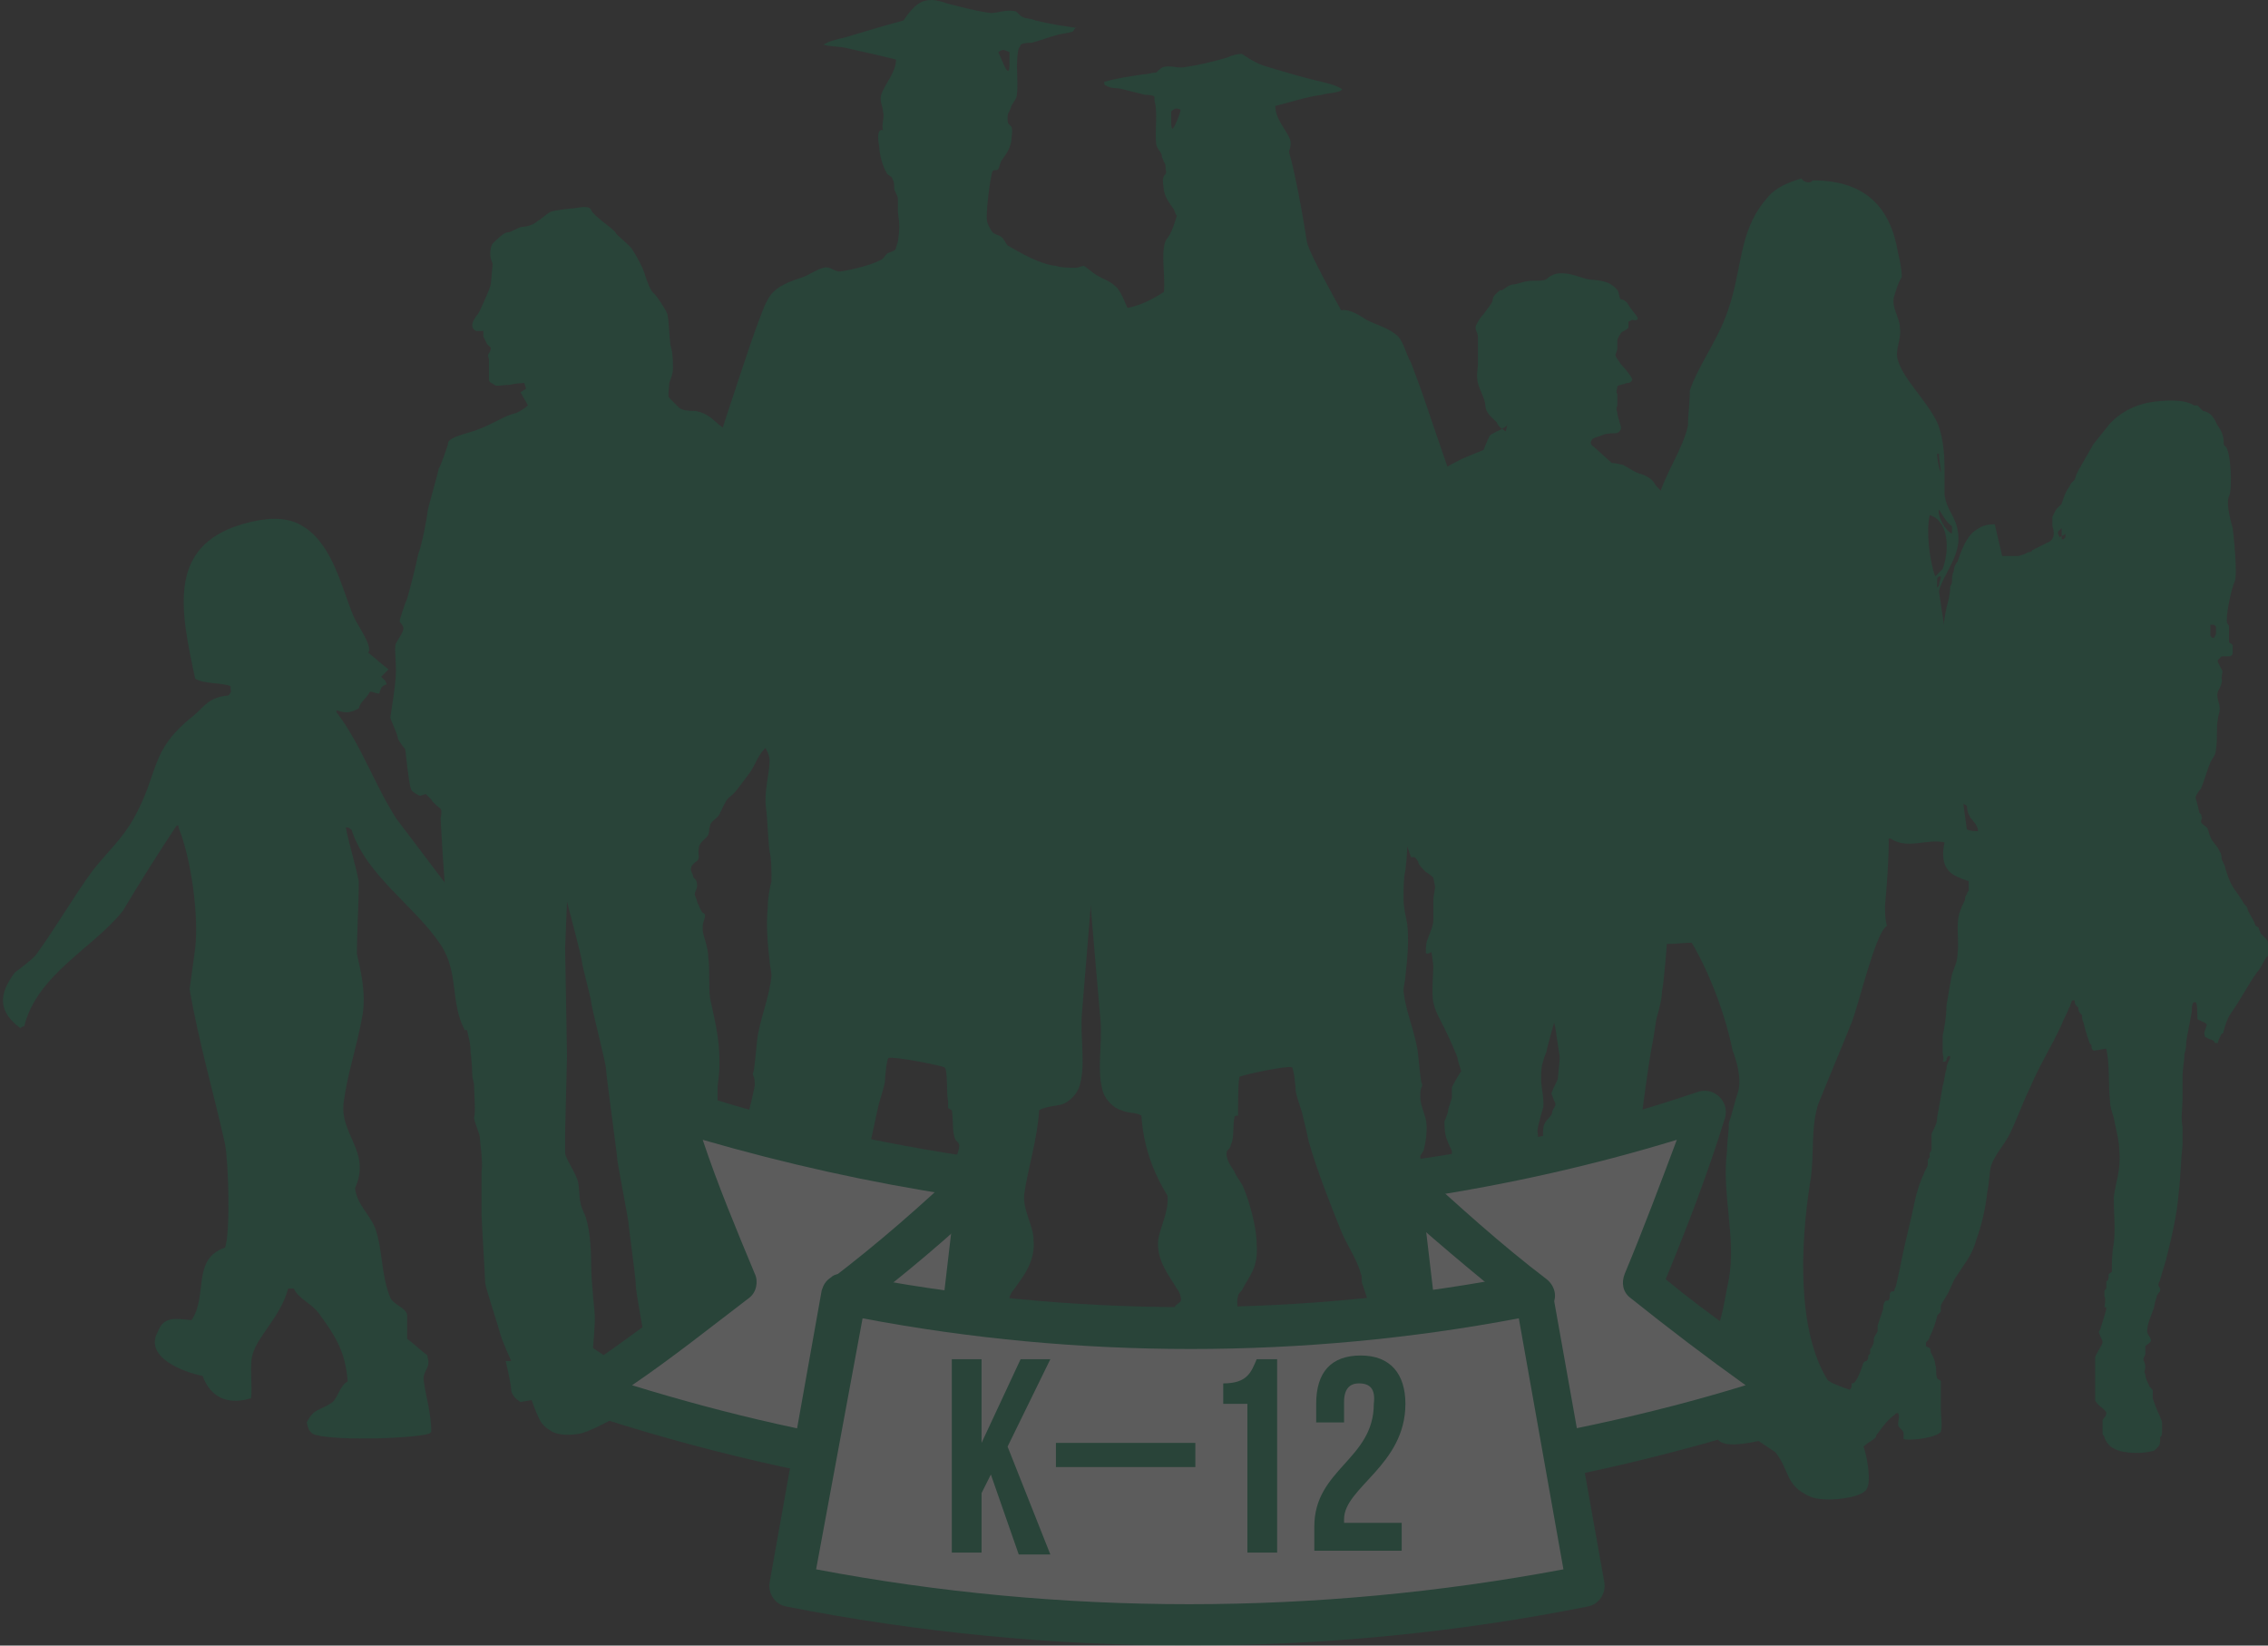 <?xml version="1.0" encoding="utf-8"?>
<!-- Generator: Adobe Illustrator 18.1.1, SVG Export Plug-In . SVG Version: 6.00 Build 0)  -->
<svg version="1.1" id="Layer_1" xmlns="http://www.w3.org/2000/svg" xmlns:xlink="http://www.w3.org/1999/xlink" x="0px" y="0px"
	 viewBox="0 0 122 88.5" enable-background="new 0 0 122 88.5" xml:space="preserve">
<rect x="0" y="0" width="122" height="88.5" fill="#333333" stroke="none"/>
<g opacity="0.2">
	<g>
		<path fill-rule="evenodd" clip-rule="evenodd" fill="#008752" d="M68.2,3.6c1,0.3,2,0.6,2.9,0.8c0.4,0.1,0.8,0.2,1.1,0.4
			C72.1,5,71.4,5,71.1,5.1c-0.8,0.1-1.7,0.4-2.5,0.6c0,0.7,0.6,1.3,0.8,1.8c0.1,0.4-0.1,0.6-0.1,0.9c0,0.3,0.1,0.6,0,1
			c0.3,0,0.3,0.4,0.2,0.9c-0.1,0.4-0.2,1-0.4,1.3c-0.1,0.1-0.3,0.2-0.3,0.3c-0.1,0.2,0,0.3,0,0.5c0,0.2-0.2,0.4-0.2,0.6
			c0,0.2,0,0.5,0,0.7c0,0.7-0.1,0.9,0,1.5l0.1,0.3c0.1,0.2,0.3,0.2,0.4,0.3c0.1,0.1,0.2,0.2,0.3,0.3c0.4,0.3,1.6,0.6,2.2,0.7
			c0.4,0,0.5-0.2,0.9-0.1c0.4,0.1,0.7,0.3,1,0.5c0.6,0.3,1.1,0.4,1.6,0.8c0.4,0.3,0.5,1,0.8,1.5c0.3,0.8,0.6,1.6,0.9,2.5
			c0.5,1.5,1,2.9,1.5,4.4c0.3,0.8,0.6,1.5,0.8,2.3c0,0.2,0.2,0.3,0.2,0.5c0.2,1-2.3,3.4-2.9,4c-0.2,0.2-0.7,0.5-0.7,0.9
			c-0.1,0.4,0.1,1,0.1,1.3c0.1,1.2,0.2,2.3,0.3,3.6c0,0.4,0.2,0.8,0.2,1.2c-0.1,0.8-0.7,1.3-0.7,1.9c0,0.7,0.3,1.6,0.2,2.4
			c-0.1,0.8-0.1,1.5-0.2,2.3c-0.1,0.4-0.1,1-0.1,1.5c0,0.5,0.1,0.9,0.2,1.4c0.1,1,0,1.9-0.1,2.8c0,0.2-0.1,0.5-0.1,0.8
			c0.1,1,0.5,1.9,0.7,2.9c0.1,0.3,0.2,2.1,0.3,2.1c0,0,0,0.1,0,0.1c-0.1,0.2-0.1,0.3-0.1,0.6c0,0.4,0.2,0.8,0.3,1.2
			c0.1,0.5,0,1.2-0.1,1.6c0,0.1-0.2,0.3-0.2,0.4c0,0.2,0.1,0.4,0.1,0.5c0,0.4,0.1,0.8,0,1.2c0,0.2-0.1,0.5,0,0.7
			c0,0.1,0.2,0.2,0.2,0.3c0.2,0.3,0.3,0.5,0.5,0.8c0.2,0.3,0.5,0.5,0.6,0.9c0.3,0.8,0.5,2,0.7,2.9c0,0.2,0,0.5,0.1,0.8
			c0,0,0.1,0.1,0.2,0.2c0.1,0.1,0.1,0.3,0.2,0.4c0.3,0.3,0.7,0.6,1.1,0.8c0.2,0.2,1.6,1.2,1.3,1.5c-0.3,0.4-1.7,0.5-2.4,0.5
			c-0.8-0.1-1.7-0.3-2.1-0.8c-0.2-0.3-0.3-0.7-0.6-0.9c-0.3-0.1-0.7,0-1,0c-0.3,0-1.3-0.4-1.4-0.5c-0.1-0.2,0-0.4-0.1-0.7
			c0-0.1-0.1-0.1-0.1-0.2c-0.1-0.2,0-0.4-0.1-0.6c-0.1-0.3-0.2-0.6-0.3-0.9c-0.1-0.2,0-0.4-0.1-0.6c-0.2-0.8-0.8-1.6-1.1-2.4
			c-0.6-1.5-1.2-3-1.7-4.7c-0.1-0.5-0.2-0.9-0.3-1.3c-0.1-0.5-0.3-0.9-0.4-1.4c0-0.2-0.1-1.2-0.2-1.3c-0.3-0.1-2.6,0.4-2.8,0.5
			c-0.1,0-0.1,1.4-0.1,1.7c0,0.1,0,0.2,0,0.4c-0.1,0-0.2,0-0.2,0.1c-0.1,0.6,0,1.1-0.2,1.5c0,0.1-0.1,0.2-0.2,0.3
			c-0.1,0.4,0.2,0.8,0.4,1.1c0.1,0.3,0.4,0.6,0.5,0.9c0.3,0.7,0.7,2.1,0.7,3c0.1,1.3-0.4,1.7-0.8,2.5c-0.1,0.1-0.2,0.2-0.2,0.3
			c-0.1,0.3,0,0.7,0,1c-0.1,0.3-0.5,0.3-0.5,0.6c-0.1,0.4,0,0.8,0,1.1c-0.1,0.5-0.9,0.8-1.5,0.9c-0.4,0-1.2,0.1-1.6-0.1
			c0,0-0.1-0.2-0.1-0.2c-0.4-0.7-0.2-1.4,0.1-2c0.1-0.2,0.1-0.4,0.2-0.7c0-0.1,0.2-0.2,0.3-0.3c0.1-0.2-0.1-0.6-0.2-0.7
			c-0.4-0.7-1.1-1.5-1-2.6c0.1-0.7,0.6-1.6,0.5-2.4C62,63,61.5,61.6,61.4,60c-0.3-0.2-0.7-0.1-1.1-0.3c-0.4-0.1-0.9-0.6-1-1.1
			c-0.3-1.1,0-2.4-0.1-3.7c-0.2-2.3-0.4-4.6-0.6-7c-0.1-1.2-0.1-2.4-0.1-3.6c0-0.6-0.3-0.2-0.4,0c-0.1,0-0.1,0.1-0.2,0.1
			c-1.2-0.5-1.7-1.7-2.3-2.7c-0.2-0.4-0.6-0.9-0.7-1.4c-0.2-0.5-0.2-1-0.4-1.4c-0.2-0.5-0.5-1-0.8-1.4c-0.2-0.3-0.5-0.7-0.5-1.1
			c-0.1-0.5,0.2-0.8,0.4-1.1c0.2-0.5,0.2-0.9,0.3-1.4c0.2-0.7,0.5-1.6,0.7-2.4c0.2-1,0-2.1,0.1-3.3c0-0.4,0.2-1,0.4-1.3
			c0-0.1,0.2-0.1,0.2-0.2c0.1-0.2,0.1-0.4,0.1-0.6c0.1-0.4,0.2-0.8,0.3-1.2c0.4-1.9,0.4-4.2,1.1-5.9c0.1-0.4,0.5-1.2,0.7-1.4
			c0.3-0.2,0.6-0.3,0.9-0.5c0.2-0.1,0.4-0.4,0.6-0.5c0.2,0,0.3,0,0.4,0c0.3,0,0.7,0,1,0c0.9-0.1,1.8-0.6,2.5-1.1
			c0.2-0.1,0.3-0.4,0.4-0.5c0.1-0.1,0.2-0.1,0.3-0.2c0.1-0.1,0.3-0.5,0.3-0.6c0.1-0.3-0.2-2.4-0.3-2.5c-0.1-0.1-0.2-0.1-0.3-0.1
			c-0.1-0.1-0.1-0.3-0.2-0.4c-0.2-0.3-0.4-0.5-0.5-1c0-0.2-0.1-0.5,0-0.7c0-0.1,0.2-0.1,0.1-0.4c0-0.2,0-0.3-0.1-0.4
			c0-0.1-0.1-0.2-0.1-0.3c0-0.2-0.2-0.3-0.3-0.6c-0.1-0.8,0.1-1.7-0.1-2.4c0-0.1,0-0.1,0-0.2c-0.1-0.1-0.4-0.1-0.5-0.1
			c-0.4-0.1-0.8-0.2-1.2-0.3c-0.3-0.1-0.6,0-0.9-0.2c-0.1,0-0.1-0.1-0.1-0.2c0.7-0.2,1.4-0.3,2.1-0.4c0.2,0,0.5-0.1,0.7-0.1
			c0.1-0.1,0.3-0.3,0.4-0.3c0.4-0.1,0.8,0.1,1.2,0c0.7-0.1,1.5-0.3,2.2-0.5c0.2-0.1,0.5-0.2,0.8-0.2C67.4,3.3,67.8,3.5,68.2,3.6z
			 M63,6l0,0.6c0,0,0,0.4,0.1,0.3c0.1-0.1,0.4-0.8,0.4-1C63.3,5.8,63.2,5.8,63,6z M59,40.3c0.1-0.4-0.3,0.1-0.5,0.3
			c0,0,0.1,0.6,0.1,1.1l0.2-0.4C58.8,41.3,58.9,40.7,59,40.3z"/>
	</g>
	<g>
		<path fill-rule="evenodd" clip-rule="evenodd" fill="#008752" d="M63.9,8.7c0,0-0.5,3.4-1.1,4.1c-0.6,0.7,0.3,3.4-0.6,3.6
			c-0.9,0.3,0,2.9,0,2.9L73,18.2c0,0-2.6-4.5-2.7-5.2c-0.1-0.7-0.8-4.9-1.2-5.4S63.9,8.7,63.9,8.7z"/>
	</g>
	<g>
		<path fill-rule="evenodd" clip-rule="evenodd" fill="#008752" d="M26.4,15.3l0.1-1.1l-0.1-0.3c0,0-0.1-0.5,0.1-0.8
			c0.2-0.2,0.6-0.6,0.8-0.6c0.2,0,0.6-0.3,0.8-0.3c0.2,0,0.6-0.1,0.8-0.3c0.2-0.1,0.5-0.4,0.7-0.5c0.2-0.1,1.2-0.2,1.3-0.2
			c0.1,0,0.8-0.2,0.9,0.1c0.1,0.3,1.2,1,1.3,1.2c0.1,0.2,0.7,0.6,0.9,0.9c0.2,0.3,0.6,1,0.7,1.4c0.1,0.3,0.3,0.9,0.5,1
			c0.1,0.1,0.6,0.8,0.7,1.1c0.1,0.4,0.1,1.5,0.2,1.8c0.1,0.3,0.1,0.9,0.1,1.1c0,0.3-0.1,0.5-0.2,0.8c0,0.3-0.1,0.7,0,0.8
			c0.1,0.1,0.4,0.4,0.5,0.5c0.1,0.1,0.3,0.2,0.8,0.2c0.5,0,1,0.4,1.1,0.5c0.1,0.1,1.3,1.1,1.5,1.1c0.1,0,0.5,0.6,0.6,1
			c0.1,0.3,0.2,1.2,0.5,2c0.3,0.8,0.3,1.3,0.4,1.9c0.1,0.6,0.2,1,0.2,1.5c0,0.5,0.3,1.1,0.3,1.5c0,0.4-0.3,0.7,0,1.1
			c0.3,0.5,0.3,1.6,0.4,2c0.1,0.3,0,0.7,0,0.9c0.1,0.1,0.2,0.3,0.2,0.5c0,0.1,0,0.6-0.1,1c-0.1,0.4-0.2,0.8-0.2,1
			c0,0.2-0.3,0.6-0.3,0.9c0,0.3-0.4,0.8-0.7,1.2c-0.3,0.3-0.4,0.5-0.6,0.9c-0.2,0.4-0.3,0.5-0.6,0.9c-0.3,0.4-0.5,0.7-0.8,0.9
			c-0.2,0.2-0.4,0.7-0.5,0.9c-0.1,0.2-0.5,0.4-0.5,0.6c-0.1,0.3,0,0.2-0.1,0.5c-0.1,0.2-0.5,0.4-0.5,0.7c-0.1,0.3,0.1,0.5-0.1,0.7
			c-0.3,0.2-0.4,0.4-0.3,0.6c0.1,0.2,0.1,0.3,0.1,0.3s0.2,0.1,0.2,0.4c0,0.3-0.2,0.4-0.1,0.6c0.1,0.2,0.1,0.4,0.2,0.5
			c0,0.1,0.2,0.4,0.2,0.4s0.2,0,0.1,0.3c-0.1,0.3-0.1,0.3-0.1,0.6c0,0.3,0.3,0.9,0.3,1.5c0.1,0.6,0,1.6,0.1,2.2
			c0.1,0.5,0.3,1.3,0.4,2c0.1,0.7,0.1,1.1,0.1,1.6c0,0.5-0.1,1-0.1,1.2c0,0.2,0,0.4,0,0.6c0,0.2,0,0.3-0.1,0.6
			c-0.1,0.4,0.1,0.4,0.2,0.6c0.1,0.2,0,0.3,0,0.8c0,0.5-0.2,0.8,0.1,1.1c0.2,0.3,0.3,0.3,0.3,0.6c0,0.3-0.1,1.4-0.1,1.8
			c0,0.4,0.2,1.1,0.2,1.5c0,0.4,0.1,1,0,1.5c0,0.5-0.2,0.9,0,1.2c0.1,0.2,0.5,0.6,0.5,0.9c0,0.3,0,0.7,0.1,0.8
			c0.2,0.1,0.5,0.1,0.7,0.2c0.2,0.1,0.5,0.2,0.4,0.3c-0.1,0.1,0,1.9,0,1.9s0.8,0.7,1.1,0.7c0.2,0.1,0.9,0.4,1.3,0.7
			c0.4,0.3,0.6,0.5,0.6,0.5s-0.1,0.6-0.3,0.7c-0.2,0.2-1,0.3-1.5,0.3c-0.4,0-1.6-0.3-2-0.4c-0.3-0.1-0.9-0.5-1.4-0.6
			c-0.5-0.1-1.3-0.2-1.3-0.2s-0.6,0-1.3-0.2c-0.7-0.2-0.5-0.6-0.5-0.6L35,73.5c0,0,0,0.1-0.1-0.4c0-0.6-0.3-1.2-0.3-1.4
			c0-0.2-0.4-2.2-0.4-2.6c0-0.4-0.4-3.2-0.4-3.4c0-0.1-0.6-3.2-0.6-3.4c0-0.2-0.6-4.5-0.6-4.8c0-0.3-0.8-3.4-0.8-3.6
			c0-0.2-0.5-2-0.5-2.2c0-0.2-0.8-3.2-0.8-3.2L30.4,51c0,0,0.1,5.6,0.1,5.8c0,0.2-0.1,3.9-0.1,4.1c0,0.3,0,0.8,0,1.1
			c0,0.3,0.6,1.1,0.7,1.6c0.1,0.5,0,1,0.3,1.6c0.3,0.6,0.4,1.8,0.4,2.8c0,1,0.2,2.5,0.2,2.9c0,0.4-0.1,1.6-0.1,1.6l0.6,0.4l0,1.2
			l-0.1,0.2c0,0,0.3,0.4,0.5,0.6c0.2,0.2,0.2,0.3,0.6,0.5c0.4,0.2,0.5,0.3,0.3,0.4c-0.2,0.1-0.3,0.3-0.8,0.5
			c-0.4,0.2-1.3,0.7-1.8,0.8c-0.5,0.1-1.1,0.1-1.5-0.1c-0.3-0.2-0.5-0.3-0.7-0.7c-0.2-0.4-0.4-1-0.4-1L28,75.4c0,0-0.4-0.2-0.5-0.6
			c0-0.4-0.3-1.6-0.3-1.6l0.3,0c0,0-0.5-1.1-0.6-1.5c-0.1-0.4-0.8-2.5-0.8-2.7c0-0.2-0.2-3.5-0.2-3.7c0-0.2,0-1.9,0-2.3
			c0.1-0.4-0.1-1.8-0.1-1.9c0-0.1-0.3-0.8-0.3-1c0.1-0.2,0-1.4,0-1.7c0-0.3-0.1-0.3-0.1-0.7c0-0.5-0.1-1.1-0.1-1.4
			c0-0.3-0.4-1.7-0.4-2c0-0.3-0.3-2.8-0.3-3c0-0.2-0.4-2-0.4-2.2c0-0.2-0.1-0.8-0.2-1c-0.1-0.3-0.3-4.1-0.3-4.1s0.1-0.4,0-0.5
			c-0.1-0.1-0.4-0.3-0.5-0.5c-0.1-0.1-0.3-0.3-0.3-0.3l-0.3,0.1c0,0-0.5-0.2-0.5-0.4c-0.1-0.2-0.3-2.1-0.3-2.1s-0.4-0.5-0.4-0.6
			c0-0.2-0.4-1-0.4-1.1c0-0.1,0.3-1.8,0.3-2.5c0-0.7-0.1-1.3,0-1.5c0.1-0.2,0.4-0.6,0.4-0.8c0-0.2-0.2-0.3-0.2-0.4
			c0-0.1,0.3-1,0.4-1.2c0.1-0.3,0.5-1.9,0.6-2.4c0.2-0.5,0.5-2.1,0.5-2.3c0-0.1,0.6-2.2,0.6-2.3c0.1-0.1,0.5-1.3,0.5-1.3
			s-0.1-0.2,0.4-0.4c0.5-0.2,1-0.3,1.2-0.4c0.3-0.1,0.7-0.3,1.1-0.5c0.4-0.2,0.6-0.3,1-0.4c0.4-0.2,0.6-0.4,0.6-0.4L28,21.1l0.3-0.2
			l-0.1-0.3c0,0-0.4,0-0.8,0.1c-0.4,0-0.7,0.1-0.8,0c-0.1-0.1-0.3-0.1-0.3-0.3c0-0.2,0-0.3,0-0.5c0-0.1,0-0.6,0-0.6s-0.1-0.2,0-0.3
			c0.1-0.1,0.1-0.3,0.1-0.3l-0.2-0.2L26,18.1L26,17.8h-0.4c0,0-0.2-0.1-0.2-0.3c0-0.2,0.2-0.5,0.3-0.6c0.1-0.1,0.6-1.3,0.6-1.3
			L26.4,15.3z"/>
	</g>
	<g>
		<path fill-rule="evenodd" clip-rule="evenodd" fill="#008752" d="M25.3,55.1c-0.1,0.1-0.1,0.2-0.2,0.3c0,0,0,0-0.1,0
			c-0.8-1.5-0.3-3.1-1.3-4.6c-1.4-2.1-4-3.7-4.8-6.2c-0.1,0-0.1-0.1-0.2-0.1c0,0,0,0-0.1,0c0.2,1,0.5,1.9,0.7,2.9
			c0,1.3-0.1,2.6-0.1,3.9c0.2,0.9,0.5,2.1,0.3,3.3c-0.3,1.7-0.8,3.1-1,4.6c-0.3,1.8,1.5,2.7,0.6,4.7c0.1,0.9,0.8,1.4,1.1,2.2
			c0.4,1.2,0.3,2.5,0.8,3.7c0.2,0.4,0.8,0.5,0.9,0.9c0,0.4,0,0.9,0,1.3c0.4,0.3,0.7,0.6,1.1,0.9c0,0,0,0,0,0.1
			c0.2,0.6-0.3,0.7-0.2,1.3c0.1,0.8,0.4,1.7,0.4,2.7c0,0-0.1,0.1-0.1,0.1c-1,0.3-5.6,0.4-6.3,0c-0.2-0.2-0.2-0.2-0.3-0.6
			c0.4-0.8,0.7-0.6,1.4-1.1c0.3-0.3,0.4-0.9,0.8-1.1c-0.1-1.6-0.7-2.5-1.5-3.6c-0.4-0.6-1.1-0.8-1.4-1.4c-0.1,0-0.2,0-0.3,0
			c-0.4,1.5-1.6,2.5-1.9,3.5c-0.2,0.6,0,1.8-0.1,2.4c-1.3,0.4-2.2-0.1-2.6-1.2c-1-0.2-3.2-1-2.4-2.4c0.3-0.8,0.9-0.7,1.8-0.6
			c0.9-1.3,0-3.3,1.8-3.9c0.3-0.7,0.2-4.6,0-5.6c-0.6-2.7-1.4-5.4-1.9-8.3c0.1-0.7,0.2-1.5,0.3-2.2c0.2-1.7-0.2-4.8-0.9-6.5
			c0,0,0-0.1,0-0.1c0,0-0.1,0-0.1,0c-1,1.5-2,3.1-2.9,4.6c-1.6,2-4.6,3.4-5.3,6.2c-0.1,0-0.1,0-0.2,0.1c-1.2-0.9-1.2-1.8-0.3-3
			c0.4-0.3,0.8-0.6,1.1-0.9c1.1-1.5,2-3.1,3.1-4.6c0.7-0.9,1.6-1.7,2.2-2.8c1.4-2.5,0.8-3.6,3.2-5.5c0.6-0.5,0.8-1,1.9-1.1
			c0.2-0.3,0.1-0.1,0.1-0.5c-0.5-0.2-1.4-0.1-1.9-0.4c-0.8-3.7-1.5-7.1,2.5-8.3c0.7-0.2,1.9-0.5,2.9-0.1c1.9,0.8,2.4,3.3,3.1,5
			c0.2,0.5,1.1,1.7,0.8,2c0.4,0.3,0.7,0.6,1.1,0.9c-0.1,0.1-0.2,0.2-0.4,0.4c0.2,0.2,0.2,0.1,0.3,0.4c-0.3,0.1-0.3,0.2-0.4,0.5
			c-0.2,0-0.3-0.1-0.5-0.1c-0.2,0.4-0.5,0.5-0.6,0.9c-0.4,0.2-0.6,0.3-1.2,0.1c0,0,0,0,0,0.1c1.3,1.7,2,3.8,3.2,5.7
			c0.9,1.2,1.9,2.5,2.8,3.7c0.6,1.2,1.3,2.4,1.9,3.6c0.4,0.3,0.9,0.6,1.3,0.9c0.8,0.9,1.4,2.6,0,3.4c-0.6-0.7-0.3-1.5-1.6-1.7
			C25.5,54.3,25.5,54.8,25.3,55.1z"/>
	</g>
	<g>
		<path fill-rule="evenodd" clip-rule="evenodd" fill="#008752" d="M97.5,9.7c2.9,0,4.2,1.5,4.6,3.9c0.1,0.4,0.2,0.9,0.2,1.3
			c-0.2,0.3-0.3,0.7-0.4,1c-0.2,0.6,0.3,1.2,0.3,1.7c0.1,0.7-0.3,1.2-0.1,1.8c0.3,1,1.5,2.1,2.1,3.3c0.3,0.7,0.4,1.6,0.4,2.5
			c0,0.5,0,0.9,0,1.4c0.1,0.8,0.6,1.2,0.7,1.9c0.3,1.3-0.8,2.4-1,3.3c0.1,0.7,0.2,1.3,0.3,2c0.2,0.4,0.3,0.9,0.5,1.3
			c0.4,1.1,0.5,2.2,0.9,3.3c0.4,0.8,0.7,1.6,1.1,2.4c0.2,0.6,0.3,1.2,0.5,1.8c0.5,1.2,1.4,2.5,1.7,3.9c0.4,1.7-1.8,1.4-2.5,1.5
			c-0.5-1-2.7-0.3-2.2-2.7c-1-0.2-2,0.4-2.9-0.2c0,0,0,0-0.1,0c0,1.2-0.1,2.5-0.2,3.6c0,0.4,0,0.7,0.1,1.1c-0.6,0.3-1.5,4.2-1.9,5.2
			c-0.6,1.5-1.2,2.9-1.8,4.4c-0.4,1.3-0.2,2.6-0.4,4c-0.6,3.7-0.7,8.2,0.9,10.8c0.2,0.3,2.4,0.9,2.8,1.1c0.1,0.6,0,1.4-0.2,2
			c-0.2,0.2-0.4,0.3-0.7,0.4c0.2,0.4,0.5,2,0.2,2.4c-0.3,0.5-2.3,0.7-3,0.4c-1.4-0.6-1.1-1.4-1.9-2.4c-0.3-0.2-0.6-0.4-0.9-0.6
			c-0.5,0.1-1.9,0.4-2.2-0.1c0-0.4-0.1-0.8-0.1-1.2c-0.1-0.7-0.8-2.9-0.6-3.6c0.2-0.4,0.4-0.8,0.7-1.2c0.3-0.8,0.4-1.7,0.6-2.6
			c0.4-2.3-0.4-4.6-0.1-6.9c0-0.5,0.1-1,0.1-1.5c0.2-0.6,0.3-1.1,0.5-1.7c0.2-0.7-0.1-1.7-0.3-2.2c-0.4-2-1.3-4.3-2.2-5.8
			c-0.7,0-1.5,0.2-2.1-0.1c-0.1-0.8,0.3-2,0.1-2.9c0,0,0,0,0,0c-0.1,0-0.1,0.1-0.1,0.1c-0.1,0.3-0.2,0.6-0.3,0.9
			c0,0.3,0.1,0.5,0.1,0.8c0,0.1-0.1,0.2-0.1,0.4c0.1,0.4,0.4,1,0.5,1.4c0,0.1-0.1,0.1-0.1,0.2c0,0-0.1,0-0.1,0
			c-0.7-0.6-1.4-0.8-1.9-1.7c-0.5-1-0.5-2.5-0.1-3.7c0.1-0.3,0.2-0.6,0.4-1c0-0.4-0.1-0.8-0.1-1.2c0.2-0.9,0.4-2.1,0.5-3.1
			c0.1-0.9,0.1-1.8,0.2-2.7c0.4-2,0.9-3.6,1.3-5.5c0.4-2-0.5-3.9,0-5.8c0.4-1.4,1.3-2.6,1.6-3.9c0-0.6,0.1-1.2,0.1-1.9
			c0.4-1.2,1.4-2.6,1.9-3.9c1-2.5,0.6-4.6,2.3-6.5c0.4-0.5,1.1-0.8,1.8-1C97,9.8,97.4,9.9,97.5,9.7z M104.2,24.4
			c0,0.3,0.1,0.8,0.2,1c0,0,0,0,0,0c0-0.3-0.1-0.6-0.1-1C104.3,24.4,104.2,24.4,104.2,24.4z M104.3,27.4c-0.1,0.4,0.4,1.2,0.7,1.3
			c0-0.1,0-0.2,0-0.4C104.7,28.1,104.5,27.7,104.3,27.4C104.3,27.4,104.3,27.4,104.3,27.4z M103.8,27.7c-0.2,0.9,0,2.5,0.3,3.3
			c0.1-0.1,0.3-0.3,0.4-0.4C104.9,29.5,104.8,28,103.8,27.7z M104.3,31c-0.1,0.1-0.1,0.1-0.1,0.2c0,0.1,0,0.3,0,0.4c0,0,0,0,0,0
			c0,0,0.1-0.1,0.1-0.1c0-0.2,0.1-0.3,0.1-0.5C104.4,31,104.4,31,104.3,31z M106.4,44.7c0-0.4-0.4-0.6-0.5-0.9
			c-0.2-0.4,0-1.1-0.3-1.4c0,0-0.1,0-0.1,0c0.1,0.7,0.2,1.5,0.3,2.2C106,44.7,106.2,44.7,106.4,44.7z"/>
	</g>
	<g>
		<path fill-rule="evenodd" clip-rule="evenodd" fill="#008752" d="M50.1,0c0.3,0,0.6,0.1,0.9,0.2c0.8,0.2,1.5,0.4,2.3,0.5
			c0.4,0,0.8-0.2,1.3-0.1c0.1,0,0.3,0.3,0.4,0.3C55.1,1,55.5,1,55.7,1.1c0.8,0.2,1.5,0.3,2.2,0.4c-0.1,0-0.1,0.1-0.2,0.2
			c-0.3,0.1-0.6,0.1-0.9,0.2c-0.4,0.1-0.9,0.3-1.3,0.4c-0.2,0-0.4,0-0.6,0.1c0,0,0,0.1-0.1,0.2c-0.2,0.8,0,1.7-0.1,2.5
			c0,0.2-0.2,0.4-0.3,0.6c0,0.1-0.1,0.2-0.1,0.3c-0.1,0.1-0.1,0.2-0.1,0.4c0,0.3,0.1,0.3,0.2,0.4c0.1,0.2,0,0.6,0,0.8
			c-0.1,0.5-0.3,0.7-0.5,1c-0.1,0.1-0.1,0.3-0.2,0.5c-0.1,0.1-0.2,0-0.3,0.1c-0.1,0.1-0.4,2.3-0.3,2.7c0,0.1,0.2,0.5,0.3,0.6
			c0.1,0.1,0.2,0.1,0.4,0.2c0.2,0.1,0.3,0.4,0.4,0.5c0.7,0.4,1.7,1,2.6,1.1c0.3,0.1,0.7,0.1,1.1,0.1c0.1,0,0.3-0.1,0.4-0.1
			c0.2,0.1,0.5,0.4,0.7,0.5c0.3,0.2,0.7,0.3,1,0.6c0.3,0.2,0.6,1.1,0.8,1.5c0.7,1.8,0.6,4.2,1.1,6.2c0.1,0.4,0.2,0.9,0.3,1.3
			c0,0.2,0,0.4,0.1,0.6c0,0.1,0.2,0.2,0.2,0.2c0.2,0.3,0.4,0.9,0.4,1.3c0.1,1.2-0.1,2.4,0.1,3.4c0.2,0.8,0.5,1.7,0.7,2.5
			c0.1,0.5,0.2,1,0.4,1.5c0.1,0.4,0.5,0.6,0.4,1.2c-0.1,0.4-0.4,0.8-0.6,1.1c-0.3,0.4-0.6,1-0.8,1.5c-0.2,0.5-0.2,1-0.4,1.5
			c-0.2,0.5-0.5,1-0.8,1.4c-0.6,1.1-1.2,2.4-2.4,2.9c-0.1-0.1-0.1-0.1-0.2-0.1c-0.1-0.1-0.4-0.6-0.4,0.1c0,1.2,0,2.5-0.1,3.7
			c-0.2,2.5-0.4,4.8-0.6,7.3c-0.1,1.3,0.2,2.7-0.1,3.8c-0.1,0.5-0.6,1-1,1.1c-0.4,0.1-0.8,0.1-1.2,0.3c-0.1,1.6-0.6,3.1-0.8,4.5
			c-0.1,0.9,0.5,1.7,0.5,2.5c0.1,1.2-0.6,2-1.1,2.7c-0.1,0.1-0.3,0.5-0.2,0.7c0,0.1,0.2,0.2,0.3,0.3c0.1,0.2,0.1,0.4,0.3,0.7
			c0.3,0.6,0.5,1.3,0.1,2.1c0,0-0.1,0.2-0.2,0.2c-0.4,0.2-1.2,0.1-1.6,0.1c-0.6-0.1-1.5-0.4-1.6-0.9c-0.1-0.4,0.1-0.8-0.1-1.2
			c-0.1-0.3-0.5-0.3-0.6-0.6c-0.1-0.3,0.1-0.7,0-1c0-0.1-0.1-0.2-0.2-0.3c-0.4-0.8-0.9-1.3-0.8-2.6c0.1-0.9,0.4-2.4,0.8-3.2
			c0.1-0.3,0.4-0.6,0.5-1c0.1-0.3,0.4-0.7,0.4-1.1c0-0.1-0.1-0.2-0.2-0.3c-0.2-0.4-0.1-1-0.2-1.6c-0.1,0-0.1-0.1-0.2-0.1
			c0-0.2,0-0.2,0-0.4c-0.1-0.3,0-1.7-0.2-1.8c-0.2-0.1-2.7-0.6-3-0.5c-0.1,0-0.2,1.1-0.2,1.3c-0.1,0.5-0.3,1-0.4,1.5
			c-0.1,0.5-0.2,0.9-0.3,1.4c-0.4,1.7-1.1,3.3-1.7,4.9c-0.3,0.8-0.9,1.7-1.1,2.5c-0.1,0.2,0,0.4-0.1,0.7c-0.1,0.3-0.2,0.6-0.3,0.9
			c0,0.2,0,0.4-0.1,0.7c0,0.1-0.1,0.1-0.2,0.2c-0.1,0.3,0,0.5-0.1,0.7c-0.1,0.2-1.2,0.6-1.5,0.5c-0.3,0-0.7-0.2-1.1,0
			c-0.4,0.2-0.4,0.6-0.7,0.9c-0.4,0.5-1.3,0.7-2.1,0.8c-0.7,0.1-2.2-0.1-2.5-0.5c-0.3-0.4,1.1-1.4,1.4-1.6c0.4-0.3,0.8-0.5,1.2-0.9
			c0.1-0.1,0.1-0.3,0.2-0.4c0-0.1,0.2-0.1,0.2-0.2c0.1-0.2,0-0.6,0.1-0.8c0.2-1,0.3-2.2,0.7-3.1c0.1-0.4,0.4-0.6,0.6-0.9
			c0.2-0.3,0.3-0.5,0.5-0.8c0.1-0.1,0.2-0.2,0.2-0.3c0.1-0.2,0-0.6,0-0.7c0-0.4,0-0.9,0-1.3c0-0.1,0.1-0.3,0.1-0.5
			c0-0.1-0.2-0.3-0.2-0.5c-0.1-0.4-0.2-1.1-0.1-1.7c0.1-0.4,0.2-0.8,0.3-1.3c0-0.3,0-0.4-0.1-0.6c0,0,0-0.1,0-0.1
			c0.1,0,0.2-1.9,0.3-2.2c0.2-1,0.6-2,0.7-3c0-0.3-0.1-0.6-0.1-0.8c-0.1-0.9-0.2-1.9-0.1-2.9c0-0.5,0.1-1,0.2-1.4
			c0-0.6,0-1.2-0.1-1.6c-0.1-0.8-0.1-1.6-0.2-2.4c-0.1-0.9,0.2-1.8,0.2-2.5c0-0.6-0.7-1.2-0.8-2c0-0.5,0.2-0.9,0.2-1.3
			c0.1-1.3,0.2-2.4,0.3-3.7c0-0.4,0.2-1,0.1-1.4c-0.1-0.4-0.6-0.7-0.8-0.9c-0.6-0.7-3.2-3.1-3-4.2c0-0.2,0.1-0.4,0.2-0.5
			c0.3-0.9,0.6-1.6,0.8-2.4c0.5-1.6,1-3.1,1.5-4.6c0.3-0.9,0.6-1.8,0.9-2.6c0.2-0.5,0.4-1.2,0.8-1.6c0.4-0.4,1-0.6,1.6-0.8
			c0.3-0.1,0.7-0.4,1.1-0.5c0.4-0.1,0.5,0.2,0.9,0.2c0.7-0.1,1.9-0.4,2.3-0.7c0.1-0.1,0.2-0.3,0.3-0.3c0.2-0.1,0.4-0.1,0.4-0.3
			l0.1-0.3c0.1-0.7,0.1-0.9,0-1.6c0-0.2,0-0.5,0-0.7c0-0.2-0.2-0.4-0.2-0.6c0-0.2,0-0.3-0.1-0.5c0-0.1-0.3-0.2-0.3-0.3
			c-0.2-0.3-0.4-1-0.4-1.4c-0.1-0.5-0.1-1,0.2-0.9c-0.1-0.3,0.1-0.7,0-1c0-0.3-0.2-0.5-0.1-0.9c0.2-0.6,0.8-1.2,0.8-1.9
			c-0.8-0.2-1.7-0.4-2.6-0.6c-0.3-0.1-1.1-0.1-1.3-0.2c0.3-0.2,0.8-0.3,1.2-0.4c1-0.3,2-0.6,3.1-0.9C49.2,0.2,49.6,0,50.1,0z
			 M53.7,2.8c0.1,0.2,0.4,1,0.5,1c0.1,0.1,0.1-0.3,0.1-0.3l0-0.7C54,2.7,54,2.6,53.7,2.8z M58.6,39.8l0.2,0.4
			c0.1-0.5,0.1-1.1,0.1-1.1c-0.2-0.3-0.6-0.8-0.5-0.4C58.5,39.2,58.6,39.8,58.6,39.8z"/>
	</g>
	<g>
		<path fill-rule="evenodd" clip-rule="evenodd" fill="#008752" d="M81.4,15.3c0.2,0,0.6-0.2,1-0.2c0.4,0,0.7,0,0.8-0.1
			c0.1-0.1,0.4-0.3,0.7-0.3c0.3,0,0.5,0,1.1,0.2c0.6,0.2,0.5,0.1,1.1,0.2c0.6,0.1,0.8,0.4,0.9,0.5c0.1,0.1,0.1,0.5,0.2,0.5
			c0.1,0,0.3,0.1,0.4,0.3c0.1,0.2,0.4,0.5,0.5,0.7c0,0.2-0.3,0.1-0.3,0.1l-0.2,0.1c0,0,0,0.2,0,0.3c0,0.1-0.3,0.2-0.4,0.3
			C87,18.2,87,18.3,87,18.3s0,0.2,0,0.4c0,0.2-0.1,0.3-0.1,0.4c0,0.1,0.1,0.2,0.3,0.5c0.2,0.2,0.6,0.7,0.6,0.8
			c0,0.1-0.1,0.2-0.3,0.2c-0.2,0.1-0.5,0.1-0.5,0.2c0,0.1-0.1,0.3,0,0.4c0,0.2,0,0.2,0,0.3c0,0.1,0,0.2,0,0.3c0,0.1-0.1,0.1,0,0.4
			c0,0.2,0.2,0.7,0.2,0.8c0,0.1-0.1,0.3-0.3,0.3c-0.1,0-0.5,0-0.7,0.1c-0.2,0.1-0.5,0.1-0.6,0.3c-0.1,0.2,0.1,0.3,0.1,0.3l1,0.9
			c0,0,0.2,0,0.6,0.1c0.4,0.2,0.6,0.4,1,0.5c0.3,0.1,0.6,0.3,0.7,0.5c0.1,0.2,0.5,0.5,0.5,0.6c0.1,0.1,0.5,1.3,0.7,1.5
			c0.1,0.2,0.2,0.1,0.2,0.4c0,0.3-0.2,0.3,0,0.6c0.1,0.3,0.3,0.5,0.3,0.8c0,0.3,0.2,0.8,0.2,1c0,0.1,0.1,0.4,0.1,0.6
			c0,0.2-0.2,0.9-0.3,1.1c-0.1,0.2-0.1,0.3,0,0.4c0.1,0.1,0.2,0.2,0.2,0.4c0,0.2-0.1,0.3-0.1,0.4c0,0.1,0.1,0.9,0.1,1.2
			c0,0.3,0,0.8,0,1.1c0.1,0.4,0.2,0.7,0.2,0.9c0,0.2,0,0.4,0,0.7c0,0.3,0.1,0.8,0.1,1c0,0.2-0.1,1.8-0.1,2c0,0.2,0,0.8-0.1,1.2
			c0,0.4-0.1,0.8-0.1,1.2c0,0.4-0.2,0.7-0.2,0.9c0,0.2,0.4,0.2,0.4,0.2S91,44.8,90.9,45c0,0.2-0.2,0.8-0.2,0.8l-0.1,0c0,0,0,0.8,0,1
			c0,0.2,0,0.3,0,0.6c0,0.4-0.2,0.8-0.3,1.1c-0.1,0.3-0.1,0.6-0.3,1c-0.2,0.4-0.3,0.5-0.3,0.7c0,0.2-0.2,2.8-0.3,3.1
			c0,0.4-0.1,0.8-0.3,1.5c-0.1,0.7-0.2,1.3-0.3,1.8c-0.1,0.5-0.5,3.4-0.5,3.6c0,0.3-0.2,0.9-0.2,1.1c0,0.2,0,0.5,0.1,0.7
			c0.1,0.2,0.3,0.4,0.1,0.5c-0.2,0.2-0.3,0.5-0.6,0.6c-0.3,0.1-0.4,0.2-0.6,0.3c-0.2,0.1-0.4,0.4-0.4,0.5c0,0.1-0.5,2.4-0.5,2.4
			s0.2,0.1,0.2,0.2c0,0.1,0,0.2,0,0.3c0,0.1,0,0.3,0,0.4c-0.1,0.1-0.2,0.1-0.2,0.2c0,0.1,0.1,0.2,0.1,0.3c0,0.1-0.1,0.2,0,0.2
			c0.1,0,0.2,0,0.2,0l0.5-0.4l0.2,0.1c0,0-0.5,0.3-0.5,0.4c0,0.1,0,0.2,0,0.3c0,0.2,0,0.4,0,0.5c0,0.1,0.1,0.3,0.1,0.4
			c0,0.1-0.1,0.3-0.1,0.6c0,0.2-0.1,0.4,0.1,0.7c0.1,0.3,0.3,1,0.3,1.3c0.1,0.3,0.1,0.4,0.3,0.6c0.2,0.3,0.3,0.4,0.4,0.6
			c0.1,0.2,0.4,0.5,0.4,0.6c0,0.2,0.1,0.4,0.1,0.6s0,0.4-0.1,0.5c-0.1,0.1-1.1,0.3-1.4,0.4c-0.3,0-0.7,0-1-0.1
			c-0.3,0-0.4-0.1-0.7-0.3c-0.3-0.2-0.6-0.4-0.8-0.7c-0.2-0.3-0.2-0.5-0.3-0.5c-0.1-0.1-0.5-0.4-0.6-0.5c-0.1,0-0.4,0-0.4-0.2
			c0-0.2,0.1-0.5,0.1-0.7c0-0.1-0.2-0.4-0.3-0.5c0-0.1,0.1-0.5,0.1-0.7c0-0.1,0.1-0.8,0.2-0.9c0-0.1,0.3-1.6,0.3-1.6
			s0.1-0.7,0.1-0.9c0-0.3,0-0.5,0-0.5s0.1,0,0.2-0.1c0-0.1,0-0.3,0-0.4c0-0.1,0.2-0.2,0.2-0.2l0-0.4c0,0-0.1-1.9-0.1-2.1
			c0-0.2,0-0.6-0.1-1c-0.1-0.3-0.3-0.5-0.3-0.7c0-0.3,0-0.3,0-0.4c-0.1-0.1-0.4-0.5-0.4-0.7c0-0.2,0-0.4,0.1-0.6
			c0.1-0.2,0.4-0.4,0.4-0.6c0-0.2,0.3-0.3,0.1-0.6c-0.1-0.3-0.2-0.4-0.1-0.5c0-0.1,0.3-0.6,0.3-0.7c0-0.1,0.1-0.9,0.1-1.1
			c0-0.2-0.2-1.3-0.2-1.4c0-0.1-0.1-0.5-0.1-0.5s-0.4,1.4-0.4,1.5c0,0.1-0.1,0.2-0.2,0.6c-0.1,0.3-0.1,0.6-0.1,1
			c0,0.3,0.2,1.2,0.1,1.5c-0.1,0.3-0.3,1.1-0.3,1.2c0,0.1,0.1,0.7,0.1,0.9c0,0.2-0.4,0.7-0.5,0.9c-0.1,0.2-0.3,0.4-0.3,0.4
			s-0.4,1.1-0.4,1.5c0,0.4-0.3,1.2-0.4,1.4c0,0.3,0,0.7,0,0.7s0.1,0.1,0.1,0.2c0,0.1,0.1,0.4,0.1,0.4l0.1,0.3c0,0,0.1-0.3,0.2-0.1
			c0.1,0.1,0.2,0.3,0.2,0.5c0,0.1,0,0.6,0,0.9c0,0.3-0.1,1.7-0.1,2c0,0.3,0,0.9,0,1.2c0,0.3,0,0.5,0,0.8c0,0.3,0.2,0.9,0.2,1.1
			c0,0.3-0.2,0.4-0.3,0.7c0,0.2-0.2,0.5-0.3,0.6c-0.2,0.1-0.3,0.2-0.9,0.2c-0.5,0-0.7,0-1.1-0.1c-0.4-0.1-0.8-0.1-0.8-0.4
			c0-0.3-0.4-0.8-0.4-1c0-0.3,0-0.5,0-0.8c0-0.3,0-0.4,0.1-0.7c0.1-0.4,0.2-0.5,0.2-0.6c0-0.2,0-0.1,0-0.5c0-0.4,0-0.8,0-1
			c0-0.1-0.1-0.3,0-0.8c0.1-0.4,0.1-0.6,0.1-0.9c0-0.3,0-0.7,0.1-0.9c0-0.2,0.1-0.5,0.1-0.7c0-0.2,0-0.5,0-0.5s-0.3-1.2-0.3-1.4
			c0-0.2-0.2-1.2-0.2-1.4c0-0.2-0.2-1-0.2-1.3c0-0.3,0-0.5,0-0.5s-0.2-0.4-0.3-0.7c-0.1-0.3-0.1-0.7-0.1-0.9
			c0.1-0.2,0.2-0.5,0.2-0.6c0-0.1,0.2-0.6,0.2-0.7c0-0.1,0-0.4,0-0.5c0-0.1,0.5-0.9,0.5-0.9s-0.2-0.6-0.2-0.7c0-0.1-0.5-1.2-0.7-1.6
			c-0.2-0.4-0.5-0.9-0.6-1.4c-0.1-0.4,0-1.7,0-1.9c0-0.2-0.1-0.8-0.1-0.8s-0.3,0.2-0.3,0c0-0.2,0-0.5,0.1-0.7c0.1-0.3,0.3-0.7,0.3-1
			c0-0.2,0-1,0-1.1c0-0.1,0.1-0.7,0.1-0.7l-0.1-0.5c0,0-0.2-0.2-0.4-0.3c-0.1-0.1-0.4-0.4-0.4-0.5c0-0.1-0.2-0.3-0.2-0.3l-0.2,0
			c0,0-0.3-0.9-0.4-1.1c0-0.2,0-1.1,0-1.4c0-0.3,0-1.3,0-1.3s-0.5-0.8-0.6-0.9c-0.1-0.1-0.7-1.2-0.8-1.3c-0.1-0.2-0.6-0.6-0.6-0.6
			s-0.2,0-0.2,0.2c0,0.2-0.1,0.3-0.1,0.3s-0.5-0.3-0.5-0.6c0-0.3,0-0.4,0-0.6c0-0.2-0.1-0.5-0.1-0.6c-0.1-0.1-0.3-0.4-0.1-0.4
			c0.2,0,0.3-0.1,0.3-0.1s-0.3-0.4-0.3-0.5c0-0.1,0-0.2,0.1-0.4c0.1-0.2,0.5-1,0.5-1.2c0-0.2,0.1-0.8,0.1-1.2c0-0.4-0.2-0.4,0-0.8
			c0.3-0.4,0.4-0.5,0.4-0.7c0-0.2,0-0.6,0.1-1c0-0.3,0.1-0.6,0.3-1c0.2-0.4,0.5-1.6,0.6-1.8c0.1-0.1,0.2-0.4,0.4-0.7
			c0.2-0.3,0.4-0.6,0.4-0.8c0-0.1,0-0.5,0.1-0.7c0.1-0.2,0.6-0.4,0.9-0.6c0.3-0.1,1.2-0.9,1.3-1.1c0.1-0.1,0.7-0.4,0.9-0.5
			c0.2-0.1,1.2-0.5,1.2-0.5s0.2-0.5,0.3-0.7c0.1-0.2,0.3-0.2,0.4-0.3c0.1,0,0.4-0.2,0.4-0.2s0.2-0.1,0.2-0.2S81,23.2,81,23.2
			s-0.4-0.2-0.5-0.5c-0.2-0.2-0.6-0.5-0.6-0.9c0-0.3-0.3-0.8-0.4-1.2c-0.1-0.4,0-0.8,0-1c0-0.2,0-1.3,0-1.5c0-0.2-0.2-0.4-0.1-0.6
			c0.1-0.2,0.2-0.4,0.4-0.6c0.2-0.3,0.5-0.6,0.5-0.8c0-0.2,0.3-0.4,0.4-0.5C80.8,15.7,81.1,15.3,81.4,15.3z"/>
	</g>
	<g>
		<path fill-rule="evenodd" clip-rule="evenodd" fill="#008752" d="M119.2,33.9c0-0.1,0-0.1,0-0.1c0-0.1,0-0.1,0-0.1
			c0,0-0.1-0.1-0.1-0.1c0,0,0,0,0,0s-0.1,0-0.2,0c-0.1,0,0,0,0,0s0,0,0,0.1c0,0,0,0,0,0.1c0,0.1,0,0,0,0.1c0,0,0,0.1,0,0.1
			c0,0,0,0.1,0,0.1c0,0,0,0.1,0,0.1c0,0,0.1,0.1,0.1,0.1l0.1,0l0,0l0.1-0.2C119.2,34.1,119.2,34,119.2,33.9z M111,27.2L111,27.2
			l-0.1,0.1l0,0L111,27.2L111,27.2L111,27.2z M111.1,28.7l-0.1,0.1l-0.1,0l0,0.1l0,0.1l0.1,0l0.1-0.1L111.1,28.7z M110.9,28.4
			l-0.1,0.1l-0.1,0.1l0,0.1c0,0,0,0,0.1,0.2l0.1-0.1L110.9,28.4L110.9,28.4z M107.7,29.9l0.1,0l0.1,0l0.3,0h0.1l0.2,0h0.1l0.3-0.1
			l0.2-0.1c0,0,0.2,0,0.2-0.1c0,0,0.2-0.1,0.2-0.1l0.2-0.1l0.4-0.2c0.6-0.2,0.3-0.9,0.3-0.9l0-0.1l0-0.1v-0.1l0-0.2l0.2-0.4l0.1-0.1
			l0.2-0.2c0.2-0.7,0.4-0.9,0.4-0.9l0.1-0.2l0.1-0.1l0.1-0.1l0.1-0.3l0.1-0.2l0.8-1.4l0.8-1c0,0,0.8-1.1,2.5-1.3
			c1.7-0.2,2.1,0.2,2.1,0.2l0.1,0l0.1,0l0.1,0.1l0.2,0.2c0.6,0.1,0.7,0.7,0.8,0.8c0.5,0.7,0.2,1,0.4,1.1c0.3,0.2,0.4,2.3,0.2,2.7
			c-0.2,0.4,0.2,1.7,0.2,1.7s0.3,2.5,0.1,2.9c-0.2,0.4-0.5,2-0.4,2.2c0.1,0.2,0.1,0.1,0.1,0.2c0,0.1,0,0.1,0,0.1s0,0.2,0,0.2
			c0,0.1,0,0.5,0,0.5s0,0.1,0.1,0.1c0.1,0.1,0.1,0.1,0.1,0.1c0,0.1,0,0,0,0.1c0,0.1,0,0.2,0,0.3c0,0.2-0.2,0.2-0.2,0.2l-0.2,0h-0.2
			l-0.2,0.2v0.1l0.2,0.4c0.1,0.1,0,0.3,0,0.5c0.1,0.2-0.2,0.7-0.2,0.7c-0.1,0.3,0.1,0.6,0.1,0.9c0,0.3-0.1,0.4-0.1,0.6
			c-0.1,0.5,0,1-0.1,1.6c0,0.3-0.2,0.5-0.3,0.7c-0.2,0.5-0.3,0.9-0.5,1.4c-0.1,0.1-0.3,0.4-0.3,0.5c0,0,0.2,0.7,0.2,0.8
			c0,0,0.1,0.1,0.1,0.1c0,0.1,0.1,0.2,0,0.3c0,0,0,0,0,0.1c0,0.1,0.2,0.2,0.3,0.3c0.1,0.1,0.1,0.3,0.2,0.5c0.1,0.3,0.4,0.5,0.5,0.8
			c0.1,0.1,0.1,0.3,0.1,0.4c0.1,0.2,0.2,0.4,0.2,0.5c0.1,0.3,0.2,0.6,0.3,0.8c0.2,0.4,0.5,0.7,0.7,1.1c0.1,0.1,0.2,0.2,0.2,0.3
			c0.1,0.3,0.3,0.5,0.4,0.8c0,0.1,0.1,0.1,0.2,0.2c0,0.1,0.1,0.2,0.1,0.3c0.1,0.1,0.2,0.2,0.3,0.3c0.1,0.1,0.1,0.2,0.1,0.3
			c0,0.1,0.1,0.1,0.1,0.2c0,0.1,0,0.1,0,0.2c0,0.1-0.1,0.2-0.2,0.3c-0.2,0.3-0.3,0.6-0.5,0.8c-0.5,0.7-0.9,1.5-1.4,2.2
			c-0.2,0.3-0.3,0.6-0.4,1c0,0.1-0.1,0.1-0.1,0.1c-0.1,0.2-0.2,0.4-0.2,0.5c-0.1,0-0.2,0-0.2-0.1c-0.1-0.1-0.3-0.1-0.4-0.2
			c0,0-0.1,0-0.1-0.1c-0.1-0.2,0.1-0.4,0.1-0.6c0-0.1-0.4-0.2-0.5-0.3c0-0.2,0-0.9-0.1-0.9c0,0,0,0-0.1,0c-0.1,0.1-0.1,0.3-0.1,0.5
			c-0.1,0.5-0.2,1.1-0.3,1.6c0,0.2,0,0.4-0.1,0.7c0,0.4-0.1,0.8-0.1,1.2c0,0.4,0,0.8,0,1.2c0,0.5-0.1,1,0,1.5c0,0.3,0,0.7,0,1
			c-0.1,0.9-0.1,1.7-0.2,2.5c-0.1,1.3-0.4,2.5-0.7,3.7c-0.1,0.3-0.2,0.7-0.3,1c0,0.1-0.1,0.2-0.1,0.3c0,0.1,0.1,0.1,0.1,0.3
			c0,0.1-0.2,0.2-0.2,0.4c-0.1,0.2-0.1,0.5-0.2,0.7c-0.1,0.3-0.3,0.7-0.3,1.1c0,0.2,0.2,0.3,0.2,0.5c0,0.1-0.2,0.2-0.3,0.3
			c0,0.1,0,0.3,0,0.4c0,0.1-0.1,0.2-0.1,0.3c0,0.1,0.1,0.2,0.1,0.4c0,0.2-0.1,0.3,0,0.4c0,0.2,0.1,0.4,0.2,0.6
			c0,0.1,0.2,0.2,0.2,0.3c0,0.1,0,0.3,0,0.4c0.1,0.3,0.2,0.6,0.4,1c0,0.1,0.1,0.2,0.1,0.3c0,0,0,0.1,0,0.1c0,0.1,0,0.3,0,0.4
			c0,0.1,0,0.2-0.1,0.3c0,0.2,0,0.4-0.1,0.5c0,0-0.1,0.1-0.1,0.1c0,0-0.1,0.1-0.1,0.1c-0.5,0.2-1.7,0.2-2.2-0.1
			c-0.2-0.1-0.4-0.3-0.5-0.6c0-0.1-0.1-0.1-0.1-0.2c0-0.2,0-0.5,0-0.7c0-0.1,0.2-0.2,0.2-0.4c0-0.2-0.5-0.4-0.6-0.7
			c0-0.2,0-0.5,0-0.8c0-0.4,0-0.8,0-1.2c0-0.1,0-0.2,0-0.3c0.1-0.3,0.3-0.5,0.4-0.8c0-0.2-0.2-0.4-0.2-0.6c0,0,0.1-0.1,0.1-0.2
			c0.1-0.3,0.2-0.6,0.3-1c0-0.1,0-0.1-0.1-0.1c0-0.1,0.1-0.4,0-0.6c0,0,0,0,0,0c0-0.1,0-0.2,0-0.3c0,0,0.1-0.1,0.1-0.1
			c0-0.1,0-0.2,0-0.4c0,0,0.1,0,0.1-0.1c0.1-0.3-0.1-0.2,0.2-0.4c0-0.5,0-1,0.1-1.5c0.1-0.8,0-1.7,0-2.5c0.1-0.8,0.4-1.5,0.3-2.5
			c0-0.6-0.2-1.2-0.3-1.8c-0.1-0.3-0.2-0.6-0.2-0.9c-0.1-0.9,0-1.9-0.2-2.8c-0.2,0-0.4,0.1-0.7,0.1c-0.1-0.1-0.1-0.2-0.1-0.3
			c0,0-0.1-0.1-0.1-0.1c-0.1-0.3-0.2-0.6-0.3-1c0-0.1-0.1-0.2-0.1-0.4c0,0,0-0.1,0-0.1c0,0-0.1-0.1-0.1-0.1
			c-0.1-0.1-0.1-0.2-0.1-0.3c0,0-0.1-0.1-0.1-0.1c-0.1-0.1-0.1-0.2-0.1-0.3c0,0,0,0-0.1,0c-0.1,0-0.1,0.3-0.2,0.4
			c-0.1,0.3-0.3,0.6-0.4,0.9c-0.5,1.1-1.2,2.2-1.7,3.4c-0.4,0.8-0.7,1.7-1.1,2.5c-0.3,0.6-0.8,1.1-1,1.7c-0.1,0.4-0.1,1-0.2,1.4
			c-0.1,0.9-0.3,1.8-0.6,2.6c-0.1,0.4-0.3,0.8-0.5,1.1c-0.2,0.3-0.4,0.6-0.6,0.9c-0.2,0.3-0.3,0.7-0.5,1c-0.1,0.2-0.3,0.4-0.3,0.6
			c0,0.1,0,0.1,0,0.2c0,0.1-0.2,0.2-0.2,0.3c-0.1,0.4-0.2,0.7-0.4,1.1c0,0.1-0.1,0.2-0.2,0.3c0,0.1,0,0.1,0,0.2c0,0,0.2,0.1,0.2,0.1
			c0.1,0.1,0,0.2,0.1,0.3c0.1,0.2,0.2,0.4,0.2,0.6c0.1,0.2,0,0.5,0.1,0.7c0,0.1,0.2,0.1,0.2,0.2c0,0.1,0,0.4,0,0.4
			c0,0.4,0,0.7,0,1.1c0,0.3,0.1,0.9,0,1.2c-0.2,0.3-1.5,0.5-2,0.4c0-0.1,0-0.2,0-0.3c0-0.2-0.3-0.3-0.3-0.5c0-0.2,0.1-0.4,0-0.6
			c-0.1,0-0.1,0-0.2,0.1c-0.4,0.3-0.6,0.6-0.9,1c-0.3,0.3-0.6,0.6-0.9,0.8c-0.2,0.1-0.5,0.1-0.7,0.2c-0.5,0.1-1.1,0.2-1.7,0.1
			c-0.3,0-0.9-0.2-1-0.4c-0.1-0.1-0.1-0.5,0-0.6c0,0,0.1-0.1,0.1-0.1c0.1-0.1,0-0.2,0.1-0.3c0.2-0.3,0.4-0.4,0.7-0.6
			c0.3-0.1,0.6-0.2,0.8-0.4c0.1,0,0.1-0.1,0.2-0.2c0,0,0.1,0,0.2-0.1c0.1-0.1,0.2-0.2,0.3-0.3c0.2-0.2,0.4-0.4,0.5-0.6
			c0-0.1,0-0.1,0-0.2c0.1,0,0.1,0,0.2-0.1c0.2-0.3,0.3-0.6,0.4-0.9c0-0.1,0.1-0.2,0.2-0.2c0.1-0.1,0.1-0.2,0.1-0.3
			c0,0,0.1-0.1,0.1-0.1c0-0.1,0-0.1,0-0.2c0-0.1,0.1-0.1,0.1-0.2c0.1-0.1,0.1-0.3,0.1-0.4c0-0.1,0.1-0.2,0.2-0.4c0-0.1,0-0.2,0-0.3
			c0.1-0.3,0.2-0.6,0.3-0.9c0-0.1,0-0.3,0.1-0.4l0,0c0-0.1,0.2,0,0.2-0.1c0.1-0.1,0-0.3,0.1-0.4c0.1-0.1,0.2,0,0.2-0.1
			c0-0.1,0.1-0.2,0.1-0.3c0.1-0.4,0.2-0.9,0.3-1.4c0.2-1,0.5-2.1,0.7-3.1c0.1-0.5,0.3-1.1,0.5-1.5c0-0.1,0.2-0.3,0.2-0.5
			c0-0.1,0-0.1,0-0.2c0-0.1,0.1-0.1,0.1-0.2c0-0.1,0-0.1,0-0.2c0,0,0.1-0.1,0.1-0.2c0,0,0-0.1,0-0.1c0-0.2,0-0.5,0-0.7
			c0.1-0.3,0.3-0.5,0.3-0.9c0.1-0.5,0.2-1.1,0.3-1.7c0.1-0.3,0.1-0.6,0.2-0.9c0-0.2,0.1-0.4,0.2-0.6c0-0.1,0-0.1,0-0.1
			c0,0-0.1,0-0.1,0c-0.1,0.1-0.1,0.2-0.1,0.2c0,0.1-0.1,0.1-0.2,0.1c0.1-0.2,0-0.3,0-0.5c0,0,0-0.1,0-0.1c0,0,0,0,0-0.1
			c0-0.2,0-0.5,0-0.7c0.1-0.5,0.2-1,0.2-1.6c0.1-0.6,0.2-1.2,0.3-1.7c0.1-0.3,0.3-0.7,0.3-1.1c0.1-0.7-0.1-1.5,0.1-2.2
			c0.1-0.3,0.2-0.5,0.3-0.7c0-0.1,0-0.2,0.1-0.3c0-0.1,0.1-0.2,0.1-0.2c0-0.1,0-0.3,0-0.5c0-0.4,0.2-0.7,0.2-1c0-0.2,0-0.4,0.1-0.6
			c0,0,0.1,0,0.1-0.1c0,0,0.1-0.1,0.1-0.2c0.1-0.1,0.2-0.2,0.2-0.3c0.1-0.2,0.1-0.5,0.2-0.7c0-0.1,0.2-0.3,0.2-0.4c0,0,0-0.1,0-0.1
			c0,0-0.6-0.3-0.7-0.4c-0.2-0.1-1-0.5-1.1-0.7c0-0.1,0-0.2,0-0.2c0-0.2,0.1-0.4,0.1-0.6c0-0.2,0-0.3,0-0.4c0-0.1,0.1-0.2,0.1-0.4
			c0-0.1-0.1-0.2-0.1-0.3c0-0.2,0-0.3,0-0.5c0-0.4,0.1-0.8,0.2-1.2c-0.3-0.2-0.3-0.4-0.5-0.8c-0.1-0.3-0.2-0.6-0.3-0.9
			c-0.1-0.5-0.2-1-0.2-1.6c0-0.6,0-1.1,0-1.6c0-0.6,0.1-1.2,0.2-1.7c0.1-0.4,0.2-0.7,0.2-1.1c0-0.1,0.1-0.2,0.1-0.3
			c0-0.2,0-0.4,0.1-0.6c0-0.2,0.1-0.4,0.2-0.5c0.2-0.6,0.5-1.4,1-1.7c0.3-0.2,0.5-0.3,1-0.3L107.7,29.9z"/>
	</g>
	<g>
		<g>
			<g>
				<g>
					<path fill="#FFFFFF" d="M75.3,63.4c5.6-0.7,11.1-2,16.5-3.8c-1,3.1-2.2,6.2-3.5,9.3c2.5,2.1,5.2,4,8,5.9
						c-6.3,2.1-12.7,3.6-19.2,4.4C76.5,74,75.9,68.7,75.3,63.4z"/>
					<path fill="#008752" d="M77.1,80.4c-0.2,0-0.5-0.1-0.7-0.2c-0.2-0.2-0.4-0.4-0.4-0.7l-1.8-15.8c-0.1-0.6,0.4-1.1,0.9-1.2
						c5.5-0.7,11-2,16.3-3.8c0.4-0.1,0.8,0,1.1,0.3c0.3,0.3,0.4,0.7,0.3,1.1c-0.9,2.9-2,5.8-3.2,8.7c2.3,1.9,4.8,3.6,7.3,5.3
						c0.3,0.2,0.5,0.6,0.5,1.1c-0.1,0.4-0.3,0.8-0.7,0.9c-6.3,2.1-12.8,3.6-19.4,4.5C77.2,80.4,77.2,80.4,77.1,80.4z M76.5,64.4
						L78.1,78c5.3-0.8,10.6-1.9,15.8-3.5c-2.1-1.5-4.2-3.1-6.2-4.7c-0.4-0.3-0.5-0.8-0.3-1.3c1-2.4,1.9-4.8,2.8-7.2
						C85.6,62.7,81.1,63.7,76.5,64.4z"/>
				</g>
				<g>
					<path fill="#008752" d="M82.5,70.7c-0.2,0-0.5-0.1-0.7-0.2c-2.5-2-5-4.1-7.3-6.2c-0.4-0.4-0.5-1.1,0-1.6c0.4-0.4,1.1-0.5,1.6,0
						c2.3,2.1,4.6,4.2,7.1,6.1c0.5,0.4,0.6,1.1,0.2,1.5C83.1,70.5,82.8,70.7,82.5,70.7z"/>
				</g>
			</g>
			<g>
				<g>
					<path fill="#FFFFFF" d="M52.6,63.4c-5.6-0.7-11.1-2-16.5-3.8c1,3.1,2.2,6.2,3.5,9.3c-2.5,2.1-5.2,4-8,5.9
						c6.3,2.1,12.7,3.6,19.2,4.4C51.4,74,52,68.7,52.6,63.4z"/>
					<path fill="#008752" d="M50.8,80.4c0,0-0.1,0-0.1,0C44,79.5,37.5,78,31.2,75.9c-0.4-0.1-0.7-0.5-0.7-0.9s0.1-0.8,0.5-1.1
						c2.5-1.7,4.9-3.5,7.3-5.3c-1.2-2.8-2.3-5.8-3.2-8.7c-0.1-0.4,0-0.8,0.3-1.1c0.3-0.3,0.7-0.4,1.1-0.3c5.3,1.8,10.8,3,16.3,3.8
						c0.6,0.1,1,0.6,0.9,1.2l-1.8,15.8c0,0.3-0.2,0.6-0.4,0.7C51.2,80.3,51,80.4,50.8,80.4z M34,74.5c5.2,1.6,10.4,2.8,15.8,3.5
						l1.6-13.7c-4.6-0.7-9.1-1.7-13.6-3c0.8,2.4,1.8,4.8,2.8,7.2c0.2,0.4,0.1,1-0.3,1.3C38.2,71.4,36.2,73,34,74.5z"/>
				</g>
				<g>
					<path fill="#008752" d="M45.4,70.7c-0.3,0-0.7-0.1-0.9-0.4c-0.4-0.5-0.3-1.2,0.2-1.5c2.5-1.9,4.9-4,7.1-6.1
						c0.4-0.4,1.1-0.4,1.6,0s0.4,1.1,0,1.6c-2.3,2.2-4.8,4.3-7.3,6.2C45.8,70.6,45.6,70.7,45.4,70.7z"/>
				</g>
			</g>
			<g>
				<path fill="#FFFFFF" d="M45.4,69.6c12.3,2.5,24.8,2.5,37.1,0c0.9,5.2,1.9,10.5,2.8,15.7c-14.1,2.8-28.6,2.8-42.7,0
					C43.5,80,44.5,74.8,45.4,69.6z"/>
				<path fill="#008752" d="M63.9,88.5c-7.2,0-14.5-0.7-21.6-2.1c-0.6-0.1-1-0.7-0.9-1.3l2.8-15.7c0.1-0.3,0.2-0.5,0.5-0.7
					c0.2-0.2,0.5-0.2,0.8-0.2c12.1,2.4,24.6,2.4,36.7,0c0.3-0.1,0.6,0,0.8,0.2c0.2,0.2,0.4,0.4,0.5,0.7l2.8,15.7
					c0.1,0.6-0.3,1.2-0.9,1.3C78.4,87.8,71.2,88.5,63.9,88.5z M43.9,84.4c13.2,2.5,26.9,2.5,40.2,0l-2.4-13.5
					c-11.6,2.2-23.7,2.2-35.3,0L43.9,84.4z"/>
			</g>
		</g>
		<g>
			<path fill="#008752" d="M53.3,79.3l-0.5,1v3.2h-1.6V73.1h1.6v4.5l2.1-4.5h1.6l-2.3,4.7l2.3,5.8h-1.7L53.3,79.3z"/>
			<path fill="#008752" d="M56.8,77.6h7.5v1.3h-7.5V77.6z"/>
			<path fill="#008752" d="M65.8,74.4c1.3,0,1.5-0.6,1.8-1.3h1.1v10.4h-1.6v-8h-1.3V74.4z"/>
			<path fill="#008752" d="M73.1,74.4c-0.5,0-0.8,0.3-0.8,1v1.1h-1.5v-1c0-1.7,0.8-2.6,2.4-2.6c1.6,0,2.4,1,2.4,2.6
				c0,3.3-3.3,4.5-3.3,6.2c0,0.1,0,0.1,0,0.2h3.1v1.5h-4.7v-1.3c0-3.1,3.2-3.6,3.2-6.6C74,74.7,73.7,74.4,73.1,74.4z"/>
		</g>
	</g>
</g>
</svg>
